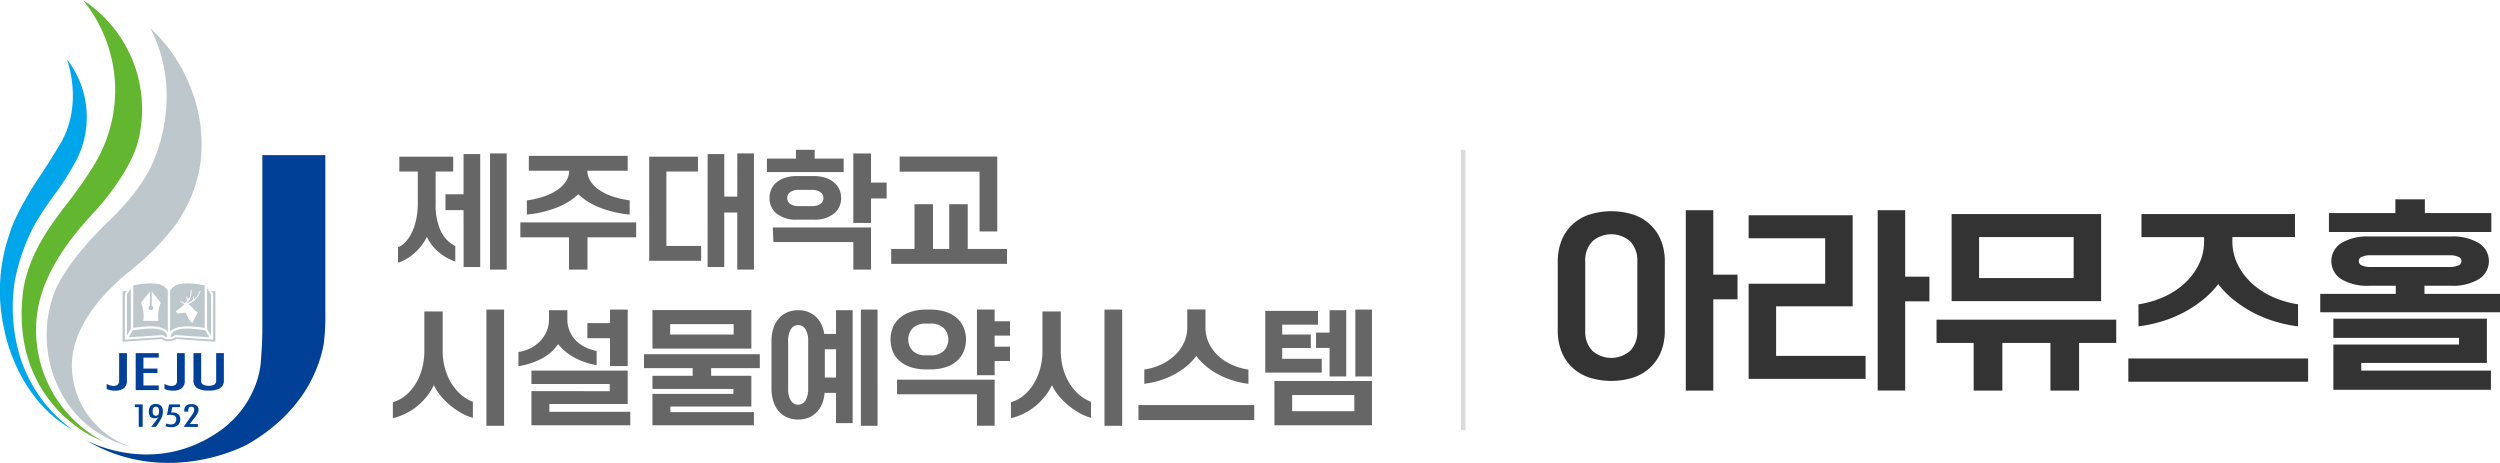 <svg xmlns="http://www.w3.org/2000/svg" xmlns:xlink="http://www.w3.org/1999/xlink" width="316.515" height="58.61" viewBox="0 0 316.515 58.61"><defs><clipPath id="a"><rect width="316.515" height="58.61" fill="none"/></clipPath></defs><g clip-path="url(#a)"><path d="M13.817,18.865c-1.178,2.8-4.922,7.491-4.922,7.491C6.951,28.915,4.65,32.127,3.838,36.371c-1.714,11.746,5.582,17.8,10.056,19.5A15.929,15.929,0,0,1,5.663,38.95c.725-3.6,2.651-7.3,7.025-12.011,0,0,5.159-5.382,5.856-10.058A16.477,16.477,0,0,0,11.335,0a18.011,18.011,0,0,1,2.482,18.865" transform="translate(-0.843 0)" fill="#63b62f"/><path d="M21.134,21.744c-1.527,3.657-5.528,7.323-5.528,7.323-6.316,6.1-7.127,9.712-7.127,9.712A15.421,15.421,0,0,0,10.02,51.632a13.549,13.549,0,0,0,8.294,6.006,10.94,10.94,0,0,1-7.378-9.623c-.268-3.633,1.766-8.231,7.646-12.861a32.569,32.569,0,0,0,5.266-5.34,17.73,17.73,0,0,0,3.325-7.964,18.975,18.975,0,0,0-1.086-9.294,20.184,20.184,0,0,0-5.239-7.893c4.475,8.641.285,17.08.285,17.08" transform="translate(-1.817 -1.097)" fill="#bdc7cc"/><path d="M44.539,45.817V25.682H36.563V48.133c-.023,1.56-.16,3.3-.16,3.3a10.633,10.633,0,0,1-.825,3.647,12.458,12.458,0,0,1-4.7,5.726c-8.322,5.617-16.644.971-16.644.971,10.4,6.171,20.526.485,20.526.485,7.125-4.131,9.068-9.751,9.592-12.773a28.45,28.45,0,0,0,.188-3.673" transform="translate(-3.35 -6.044)" fill="#004097"/><path d="M9.264,56.767a18.057,18.057,0,0,1-6.7-9.228,21.407,21.407,0,0,1-.678-9.721,25.206,25.206,0,0,1,2.4-6.882,38.286,38.286,0,0,1,2.78-4.2,38.127,38.127,0,0,0,2.349-3.678A11.926,11.926,0,0,0,8.462,9.8s2.077,5.372-.635,10.377c0,0-1.275,2.186-2.659,4.26,0,0-3.044,4.407-3.934,7.4A21.946,21.946,0,0,0,.545,44.051s1.44,8.7,8.718,12.716" transform="translate(0 -2.307)" fill="#00a6e9"/><path d="M22.818,69.8V67.3h-.492v-.342h.992V69.8Z" transform="translate(-5.255 -15.758)" fill="#004097"/><path d="M25.94,67.809a.74.74,0,0,0-.1-.434.367.367,0,0,0-.315-.137.339.339,0,0,0-.3.135.8.8,0,0,0-.092.44.779.779,0,0,0,.091.441.432.432,0,0,0,.619-.009.781.781,0,0,0,.094-.436m-.09.746a.71.71,0,0,1-.214.109.781.781,0,0,1-.239.034.726.726,0,0,1-.573-.2,1.3,1.3,0,0,1,.042-1.376.9.9,0,0,1,.677-.228.858.858,0,0,1,.665.242,1.054,1.054,0,0,1,.219.726,1.964,1.964,0,0,1-.181.8,6.577,6.577,0,0,1-.715,1.124h-.582q.381-.477.573-.743c.128-.177.238-.337.329-.487" transform="translate(-5.801 -15.744)" fill="#004097"/><path d="M27.527,69.363a1.251,1.251,0,0,0,.258.1,1.139,1.139,0,0,0,.27.032.728.728,0,0,0,.531-.175.694.694,0,0,0,.179-.52.453.453,0,0,0-.183-.391.931.931,0,0,0-.542-.131c-.1,0-.18,0-.249.009a2.067,2.067,0,0,0-.206.029l.263-1.361H29.24V67.3h-.971L28.114,68c.051-.008.1-.012.141-.016s.081,0,.112,0a.927.927,0,0,1,.655.229.782.782,0,0,1,.248.606.955.955,0,0,1-.3.755,1.219,1.219,0,0,1-.843.271,2.022,2.022,0,0,1-.377-.034,1.938,1.938,0,0,1-.357-.1Z" transform="translate(-6.447 -15.758)" fill="#004097"/><path d="M30.406,69.788l1.061-1.51a2.24,2.24,0,0,0,.211-.368.789.789,0,0,0,.069-.3.4.4,0,0,0-.088-.281.37.37,0,0,0-.278-.093.347.347,0,0,0-.3.121.731.731,0,0,0-.088.411v.1h-.5a.224.224,0,0,1-.005-.055v-.088a.776.776,0,0,1,.229-.613,1,1,0,0,1,.687-.2,1.03,1.03,0,0,1,.651.187.627.627,0,0,1,.236.517.978.978,0,0,1-.092.4,2.534,2.534,0,0,1-.311.491l-.719.931h1.04v.362Z" transform="translate(-7.156 -15.746)" fill="#004097"/><path d="M32.036,58.472V61.9a1.112,1.112,0,0,0,.463.995,2.664,2.664,0,0,0,1.459.311,2.7,2.7,0,0,0,1.463-.311,1.113,1.113,0,0,0,.461-.995V58.472h-.975V61.95a.558.558,0,0,1-.23.5,1.7,1.7,0,0,1-1.434,0,.555.555,0,0,1-.236-.5V58.472Z" transform="translate(-7.54 -13.761)" fill="#004097"/><path d="M18.7,63.216a1.768,1.768,0,0,0,1.149-.312,1.182,1.182,0,0,0,.374-.962v-3.47h-.984V61.96a.652.652,0,0,1-.173.5.794.794,0,0,1-.545.16,1.5,1.5,0,0,1-.415-.064,2.19,2.19,0,0,1-.448-.194v.648a2.389,2.389,0,0,0,.508.157,2.69,2.69,0,0,0,.534.051" transform="translate(-4.155 -13.761)" fill="#004097"/><path d="M25.386,59.039v-.567H22.469v4.678h2.917v-.587H23.45V60.982h1.772v-.556H23.45V59.039Z" transform="translate(-5.288 -13.762)" fill="#004097"/><path d="M29.428,62.9a1.18,1.18,0,0,0,.372-.962v-3.47h-.98V61.96a.653.653,0,0,1-.174.5.792.792,0,0,1-.545.16,1.547,1.547,0,0,1-.417-.064,2.148,2.148,0,0,1-.449-.195v.648a2.5,2.5,0,0,0,.51.156,2.656,2.656,0,0,0,.536.052,1.762,1.762,0,0,0,1.147-.312" transform="translate(-6.41 -13.761)" fill="#004097"/><path d="M26.248,54.548a1.822,1.822,0,0,0,.85-.284l4.948.344V48.223l-.515-.031.229.361v5.786L27,54.033a1.392,1.392,0,0,1-1.658,0l-4.756.306V48.553l.227-.361-.516.031v6.386l4.948-.344a1.811,1.811,0,0,0,.848.284,1.239,1.239,0,0,0,.154,0" transform="translate(-4.777 -11.342)" fill="#bdc7cc"/><path d="M21.516,47.716c-.11.174-.489.771-.5.787V53.69c.111-.184.491-.818.5-.833Z" transform="translate(-4.946 -11.23)" fill="#bdc7cc"/><path d="M25.631,55.223l.014.013a1.1,1.1,0,0,0,.564.263,1.1,1.1,0,0,0-.554-.82,3.444,3.444,0,0,0-1.566-.271c-.327,0-.677.02-1.075.058s-.791.1-1.206.171c-.018.028-.457.762-.525.873l4.349-.288" transform="translate(-5.009 -12.805)" fill="#bdc7cc"/><path d="M34.789,48.5c-.01-.017-.39-.613-.5-.787v5.141c.01.015.389.65.5.833Z" transform="translate(-8.07 -11.23)" fill="#bdc7cc"/><path d="M28.789,54.68a1.1,1.1,0,0,0-.555.82,1.1,1.1,0,0,0,.564-.263l.014-.013,4.348.288c-.067-.11-.505-.845-.523-.873-.414-.074-.82-.132-1.207-.171s-.749-.058-1.075-.058a3.444,3.444,0,0,0-1.566.271" transform="translate(-6.645 -12.805)" fill="#bdc7cc"/><path d="M31.412,46.982a10.054,10.054,0,0,0-1.109-.063l-.5.021L29.429,47a2,2,0,0,0-.689.267l-.054.042-.023.016a1.719,1.719,0,0,0-.482.51v5.208a1.2,1.2,0,0,1,.263-.256,3.051,3.051,0,0,1,1.251-.392l.022,0,.024,0a7.368,7.368,0,0,1,.924-.032l.685.048c.346.034.75.085,1.2.152v-5.39c-.391-.082-.775-.143-1.139-.183m.5,1.154a2.488,2.488,0,0,1-1.451,1.4s.189.045.631.569a1.808,1.808,0,0,0,.576.478s-.623,1.23-.684,1.374a2.712,2.712,0,0,1-.769-1.213A.218.218,0,0,0,30,50.632s-.495.055-.7.072a.182.182,0,0,1-.2,0l-.073-.078s-.018,0-.048-.023a.164.164,0,0,1-.068-.118.129.129,0,0,1,.041-.1,7.318,7.318,0,0,0,.979-.775s-.008.029.037-.088a1.568,1.568,0,0,1-.395-.164s-.174-.119-.17-.274l.041,0s0,.187.359.3a.788.788,0,0,1-.117-.262.165.165,0,0,1,.05-.011s.1.3.273.31c0,0,.338-.207.364-.443,0,0-.14-.086-.2-.44l.047-.027s.056.335.223.326c0,0,.151,0,.242-.283a1.373,1.373,0,0,0,.075-.465,1.715,1.715,0,0,0-.035-.227l.035-.056a1.042,1.042,0,0,1,.045.172.726.726,0,0,1,.132-.343l.031.017a.619.619,0,0,0-.082.377,1.705,1.705,0,0,1-.11.6,2.511,2.511,0,0,1-.56.838,4.924,4.924,0,0,0,.686-.336s.2-.126.229-.564h.053a.907.907,0,0,1-.006.356,1.5,1.5,0,0,0,.626-.765.471.471,0,0,0-.015-.311l.024-.029a.536.536,0,0,1,.073.216.4.4,0,0,1,.235-.214l.012.032a.579.579,0,0,0-.225.294" transform="translate(-6.633 -11.042)" fill="#bdc7cc"/><path d="M25.949,47.321l-.021-.016-.054-.041A1.98,1.98,0,0,0,25.187,47l-.381-.057-.492-.021a10.026,10.026,0,0,0-1.109.063c-.367.04-.751.1-1.14.183v5.39c.449-.067.853-.119,1.2-.152l.688-.048a7.264,7.264,0,0,1,.919.032l.028,0,.026,0a3.025,3.025,0,0,1,1.247.394,1.158,1.158,0,0,1,.263.255V47.831a1.718,1.718,0,0,0-.485-.51m-.69,4.348H23.333a4.354,4.354,0,0,0-.3-2.31c.4-.455.916-1.126,1.142-1.427v1.8a.3.3,0,1,0,.416.282.3.3,0,0,0-.191-.282V47.918c.219.291.744.979,1.155,1.441a4.354,4.354,0,0,0-.3,2.31" transform="translate(-5.193 -11.042)" fill="#bdc7cc"/><path d="M65.9,37.281a2.656,2.656,0,0,0,.972-.692,4.682,4.682,0,0,0,.8-1.21,7.569,7.569,0,0,0,.535-1.639,9.523,9.523,0,0,0,.2-1.993V27.693h-2.34V25.815H72.89v1.878H70.666v4.053a7.918,7.918,0,0,0,.642,3.468,4.091,4.091,0,0,0,1.845,1.919v1.961a6.542,6.542,0,0,1-2.092-1.186,5.51,5.51,0,0,1-1.5-1.944,6.842,6.842,0,0,1-1.54,2.027A5.877,5.877,0,0,1,65.9,39.242Zm8.3-4.695h-2.29v-2.01h2.29v-5.09h2.108v14.3H74.208ZM77.552,25.4h2.109V40.115H77.552Z" transform="translate(-15.511 -5.978)" fill="#666"/><path d="M86.157,34.231h14.662v1.895H94.658v4.085h-2.34V36.126H86.157Zm.824-2.784a11.75,11.75,0,0,0,2.051-.462,7.083,7.083,0,0,0,1.7-.791,4.057,4.057,0,0,0,1.161-1.1,2.517,2.517,0,0,0,.445-1.4H87.228V25.812h12.52V27.69H94.641a2.522,2.522,0,0,0,.444,1.4,4.112,4.112,0,0,0,1.153,1.1,6.881,6.881,0,0,0,1.7.791,11.984,11.984,0,0,0,2.06.462v1.8a14.049,14.049,0,0,1-3.683-.848,8.548,8.548,0,0,1-2.825-1.722,8.54,8.54,0,0,1-2.825,1.722,14.05,14.05,0,0,1-3.682.848Z" transform="translate(-20.278 -6.075)" fill="#666"/><path d="M107.487,25.814h6.178v1.878h-4v9.423h4.4v1.878h-6.573Zm7.4-.33h2.109v5.387h1.648V25.4h2.108V40.114H118.64V32.882h-1.648v6.9h-2.109Z" transform="translate(-25.298 -5.978)" fill="#666"/><path d="M126.985,25.92h3.674V24.8h2.373V25.92H136.7v1.7h-9.719Zm3.789,7.726a3.878,3.878,0,0,1-2.546-.758,2.462,2.462,0,0,1-.914-1.993,2.637,2.637,0,0,1,.23-1.112,2.466,2.466,0,0,1,.676-.873,3.209,3.209,0,0,1,1.087-.577,4.787,4.787,0,0,1,1.466-.206h2.142a4.729,4.729,0,0,1,1.45.206,3.216,3.216,0,0,1,1.087.577,2.505,2.505,0,0,1,.923,1.985,2.461,2.461,0,0,1-.915,1.993,3.874,3.874,0,0,1-2.545.758Zm-3.047.989h12.438v5.338h-2.24V36.48H127.809Zm4.958-2.7a1.893,1.893,0,0,0,1.038-.264.864.864,0,0,0,.411-.775.854.854,0,0,0-.411-.749,1.85,1.85,0,0,0-1.038-.271h-1.7a1.8,1.8,0,0,0-1.029.271.855.855,0,0,0-.4.749.865.865,0,0,0,.4.775,1.846,1.846,0,0,0,1.029.264Zm5.239-6.672h2.24v3.69h1.977v2.01h-1.977v3.1h-2.24Z" transform="translate(-29.887 -5.836)" fill="#666"/><path d="M147.561,37.617h2.948V31.949h2.34v5.668h2.059V31.949h2.339v5.668h4.975v1.894H147.561Zm1.07-11.7h12.355v9.489h-2.24V27.831H148.632Z" transform="translate(-34.729 -6.1)" fill="#666"/><path d="M65.043,62.987a4.483,4.483,0,0,0,1.59-.84A5.811,5.811,0,0,0,67.9,60.7a7.283,7.283,0,0,0,.832-1.92,8.31,8.31,0,0,0,.3-2.248V51.5h2.323v5.024a8.139,8.139,0,0,0,.264,2.075,7.352,7.352,0,0,0,.758,1.854,6.24,6.24,0,0,0,1.2,1.491,5.141,5.141,0,0,0,1.6.989v2.026a6.348,6.348,0,0,1-1.483-.618,9.825,9.825,0,0,1-1.408-.972,8.612,8.612,0,0,1-1.2-1.211,6.36,6.36,0,0,1-.848-1.334,7.507,7.507,0,0,1-.923,1.466,7.993,7.993,0,0,1-1.219,1.22,7.772,7.772,0,0,1-3.048,1.5Zm11.845-11.73h2.24V65.969h-2.24Z" transform="translate(-15.308 -12.063)" fill="#666"/><path d="M85.835,56.628a4.794,4.794,0,0,0,1.532-.478,4.526,4.526,0,0,0,1.227-.906A4.1,4.1,0,0,0,89.41,54a3.872,3.872,0,0,0,.3-1.524V51.34h2.323v1.136a3.782,3.782,0,0,0,1.029,2.644,4.13,4.13,0,0,0,1.17.865,5.822,5.822,0,0,0,1.507.511v1.8a9.051,9.051,0,0,1-2.767-.939,6.467,6.467,0,0,1-2.109-1.73,5.806,5.806,0,0,1-2.125,1.861,9.651,9.651,0,0,1-2.9.939Zm1.647,4.959H97.4V60.68H87.482v-1.7H99.673v4.234H89.755v.988H100v1.7H87.482Zm9.95-6.705H94.566V52.971h2.867V51.257h2.24v7.15h-2.24Z" transform="translate(-20.202 -12.063)" fill="#666"/><path d="M107.7,61.952h10.246v-.625H107.7V59.663h5.09v-.972h-6.161V56.928h14.662v1.763h-6.162v.972h5.091v3.887H109.97v.709h10.577v1.664H107.7Zm0-10.609h12.52v4.876H107.7Zm10.279,1.779h-8.039v1.318h8.039Z" transform="translate(-25.095 -12.084)" fill="#666"/><path d="M127.739,55.277a5.237,5.237,0,0,1,.247-1.672,3.559,3.559,0,0,1,.692-1.236,2.948,2.948,0,0,1,1.063-.766,3.482,3.482,0,0,1,1.376-.263,3.187,3.187,0,0,1,2.191.774,3.622,3.622,0,0,1,1.1,2.224h1.5v-3h2.108v14.3h-2.108V61.8H134.46a4.507,4.507,0,0,1-.337,1.433,3.394,3.394,0,0,1-.709,1.063,2.884,2.884,0,0,1-1.021.659,3.564,3.564,0,0,1-1.277.223,3.469,3.469,0,0,1-1.376-.264,2.948,2.948,0,0,1-1.063-.766,3.549,3.549,0,0,1-.692-1.235,5.242,5.242,0,0,1-.247-1.673Zm4.646-.033a2.8,2.8,0,0,0-.338-1.483,1.068,1.068,0,0,0-1.861,0,2.792,2.792,0,0,0-.338,1.483v6.029a2.79,2.79,0,0,0,.338,1.483,1.068,1.068,0,0,0,1.861,0,2.8,2.8,0,0,0,.338-1.483Zm3.526,1.038h-1.418v3.575h1.418Zm3.146-5.025h2.109V65.969h-2.109Z" transform="translate(-30.064 -12.063)" fill="#666"/><path d="M152.016,58.835a6.406,6.406,0,0,1-1.953-.272,4.072,4.072,0,0,1-1.433-.775,3.221,3.221,0,0,1-.881-1.2,4.147,4.147,0,0,1,0-3.081,3.229,3.229,0,0,1,.881-1.2,4.084,4.084,0,0,1,1.433-.775,6.407,6.407,0,0,1,1.953-.271h.428a6.4,6.4,0,0,1,1.952.271,3.994,3.994,0,0,1,1.425.775,3.351,3.351,0,0,1,.881,1.2,4.041,4.041,0,0,1,0,3.081,3.341,3.341,0,0,1-.881,1.2,3.982,3.982,0,0,1-1.425.775,6.4,6.4,0,0,1-1.952.272Zm-3.74,1.3h12.356v5.832h-2.24V61.982H148.277Zm4.3-3.082a2.281,2.281,0,0,0,1.59-.543,2.089,2.089,0,0,0,0-2.932,2.282,2.282,0,0,0-1.59-.544h-.693a2.282,2.282,0,0,0-1.59.544,2.089,2.089,0,0,0,0,2.932,2.281,2.281,0,0,0,1.59.543Zm5.815-5.8h2.24V52.74h1.944v1.812h-1.944v1.4h1.944v1.812h-1.944v1.8h-2.24Z" transform="translate(-34.704 -12.063)" fill="#666"/><path d="M167.382,62.987a4.489,4.489,0,0,0,1.59-.84,5.811,5.811,0,0,0,1.269-1.45,7.307,7.307,0,0,0,.832-1.92,8.311,8.311,0,0,0,.3-2.248V51.5h2.323v5.024a8.105,8.105,0,0,0,.264,2.075,7.323,7.323,0,0,0,.758,1.854,6.239,6.239,0,0,0,1.2,1.491,5.131,5.131,0,0,0,1.6.989v2.026a6.315,6.315,0,0,1-1.482-.618,9.79,9.79,0,0,1-1.409-.972,8.654,8.654,0,0,1-1.2-1.211,6.392,6.392,0,0,1-.848-1.334,7.507,7.507,0,0,1-.923,1.466,8,8,0,0,1-1.22,1.22,7.762,7.762,0,0,1-3.047,1.5Zm11.845-11.73h2.24V65.969h-2.24Z" transform="translate(-39.394 -12.063)" fill="#666"/><path d="M188.5,63.344h14.662v1.895H188.5Zm.742-4.5a7.748,7.748,0,0,0,2.092-.618,6.448,6.448,0,0,0,1.73-1.145,5.328,5.328,0,0,0,1.178-1.6,4.491,4.491,0,0,0,.437-1.977V51.235h2.307v2.274a4.572,4.572,0,0,0,.428,1.977,5.227,5.227,0,0,0,1.17,1.6,6.448,6.448,0,0,0,1.73,1.145,7.747,7.747,0,0,0,2.108.618v1.8a10.922,10.922,0,0,1-1.911-.4,10.755,10.755,0,0,1-1.8-.733,9.151,9.151,0,0,1-1.59-1.046,7.865,7.865,0,0,1-1.294-1.343,7.707,7.707,0,0,1-1.3,1.343,9.607,9.607,0,0,1-1.59,1.046,10.4,10.4,0,0,1-1.8.733,11.162,11.162,0,0,1-1.9.4Z" transform="translate(-44.364 -12.058)" fill="#666"/><path d="M209.5,51.422h6.673v1.746h-4.531V54.42h3.624v1.7h-3.624v1.367h5.008v1.746H209.5Zm1.154,8.879h12.355v5.6H210.656Zm10.115,1.779H212.9v2.043h7.875Zm-3.13-5.963h-1.714V54.173h1.714V51.34h2.108v8.386h-2.108Zm3.261-4.86h2.109v8.468H220.9Z" transform="translate(-49.307 -12.063)" fill="#666"/><path d="M257.925,41.353a7.163,7.163,0,0,1,.486-2.724,5.611,5.611,0,0,1,1.381-2.02,5.882,5.882,0,0,1,2.136-1.253,9.33,9.33,0,0,1,5.549,0,5.889,5.889,0,0,1,2.136,1.253,5.621,5.621,0,0,1,1.381,2.02,7.163,7.163,0,0,1,.486,2.724V50a7.159,7.159,0,0,1-.486,2.723,5.614,5.614,0,0,1-1.381,2.02,5.889,5.889,0,0,1-2.136,1.253,9.33,9.33,0,0,1-5.549,0,5.882,5.882,0,0,1-2.136-1.253,5.6,5.6,0,0,1-1.381-2.02A7.159,7.159,0,0,1,257.925,50ZM268,41.276a3.471,3.471,0,0,0-.882-2.506,3.632,3.632,0,0,0-4.833,0,3.471,3.471,0,0,0-.882,2.506v8.8a3.469,3.469,0,0,0,.882,2.506,3.632,3.632,0,0,0,4.833,0A3.469,3.469,0,0,0,268,50.073Zm6.137-6.47h3.478v8.157h3.069v3.121h-3.069V57.642h-3.478Z" transform="translate(-60.704 -8.191)" fill="#333"/><path d="M289.529,44.115h9.692V38.361h-9.692V35.445H302.7V46.978h-9.692v6.265h11.329v2.915H289.529Zm16.34-9.309h3.478v8.413h3.069v3.12h-3.069v11.3h-3.478Z" transform="translate(-68.142 -8.191)" fill="#333"/><path d="M325.337,51.757h-4.7V48.816H343.39v2.941h-4.7v6.035h-3.632V51.757h-6.086v6.035h-3.631ZM322.55,35.442h18.923V46.464H322.55ZM338,38.357H326.027v5.191H338Z" transform="translate(-75.462 -8.341)" fill="#333"/><path d="M352.4,53.726h22.76v2.941H352.4Zm1.279-6.854a12.231,12.231,0,0,0,3.2-.934,9.813,9.813,0,0,0,2.647-1.726,8.1,8.1,0,0,0,1.8-2.4,6.639,6.639,0,0,0,.665-2.966v-.486h-7.928V35.442H373.5v2.915h-7.927v.486a6.639,6.639,0,0,0,.665,2.966,8.082,8.082,0,0,0,1.8,2.4,9.809,9.809,0,0,0,2.646,1.726,12.237,12.237,0,0,0,3.2.934V49.66a17.435,17.435,0,0,1-2.9-.613,15.832,15.832,0,0,1-2.749-1.113,14.968,14.968,0,0,1-2.442-1.586,11.875,11.875,0,0,1-2.007-2.033,11.9,11.9,0,0,1-2.007,2.033,15.034,15.034,0,0,1-2.442,1.586,15.857,15.857,0,0,1-2.749,1.113,17.435,17.435,0,0,1-2.9.613Z" transform="translate(-82.94 -8.341)" fill="#333"/><path d="M384.174,44.968h9.563V43.945h-3.35a6.415,6.415,0,0,1-3.541-.831,2.7,2.7,0,0,1,0-4.577,6.422,6.422,0,0,1,3.541-.831h10.332a6.438,6.438,0,0,1,3.529.831,2.688,2.688,0,0,1,0,4.577,6.432,6.432,0,0,1-3.529.831h-3.351v1.023h9.564V47.3H384.174Zm1.1-10.229h8.413V33h3.734v1.739h8.413v2.4H385.274Zm.562,16.648h15.907v-.844H385.836V48.114h19.435v5.6H389.365v.971h16.417v2.429H385.836Zm14.73-9.82a2.554,2.554,0,0,0,1.074-.192.574.574,0,0,0,0-1.1,2.554,2.554,0,0,0-1.074-.192H390.542a2.535,2.535,0,0,0-1.087.192.579.579,0,0,0,0,1.1,2.535,2.535,0,0,0,1.087.192Z" transform="translate(-90.417 -7.766)" fill="#333"/><line y2="35.496" transform="translate(185.25 18.963)" fill="#333"/><rect width="0.573" height="35.496" transform="translate(184.963 18.964)" fill="#dbdbdb"/></g></svg>